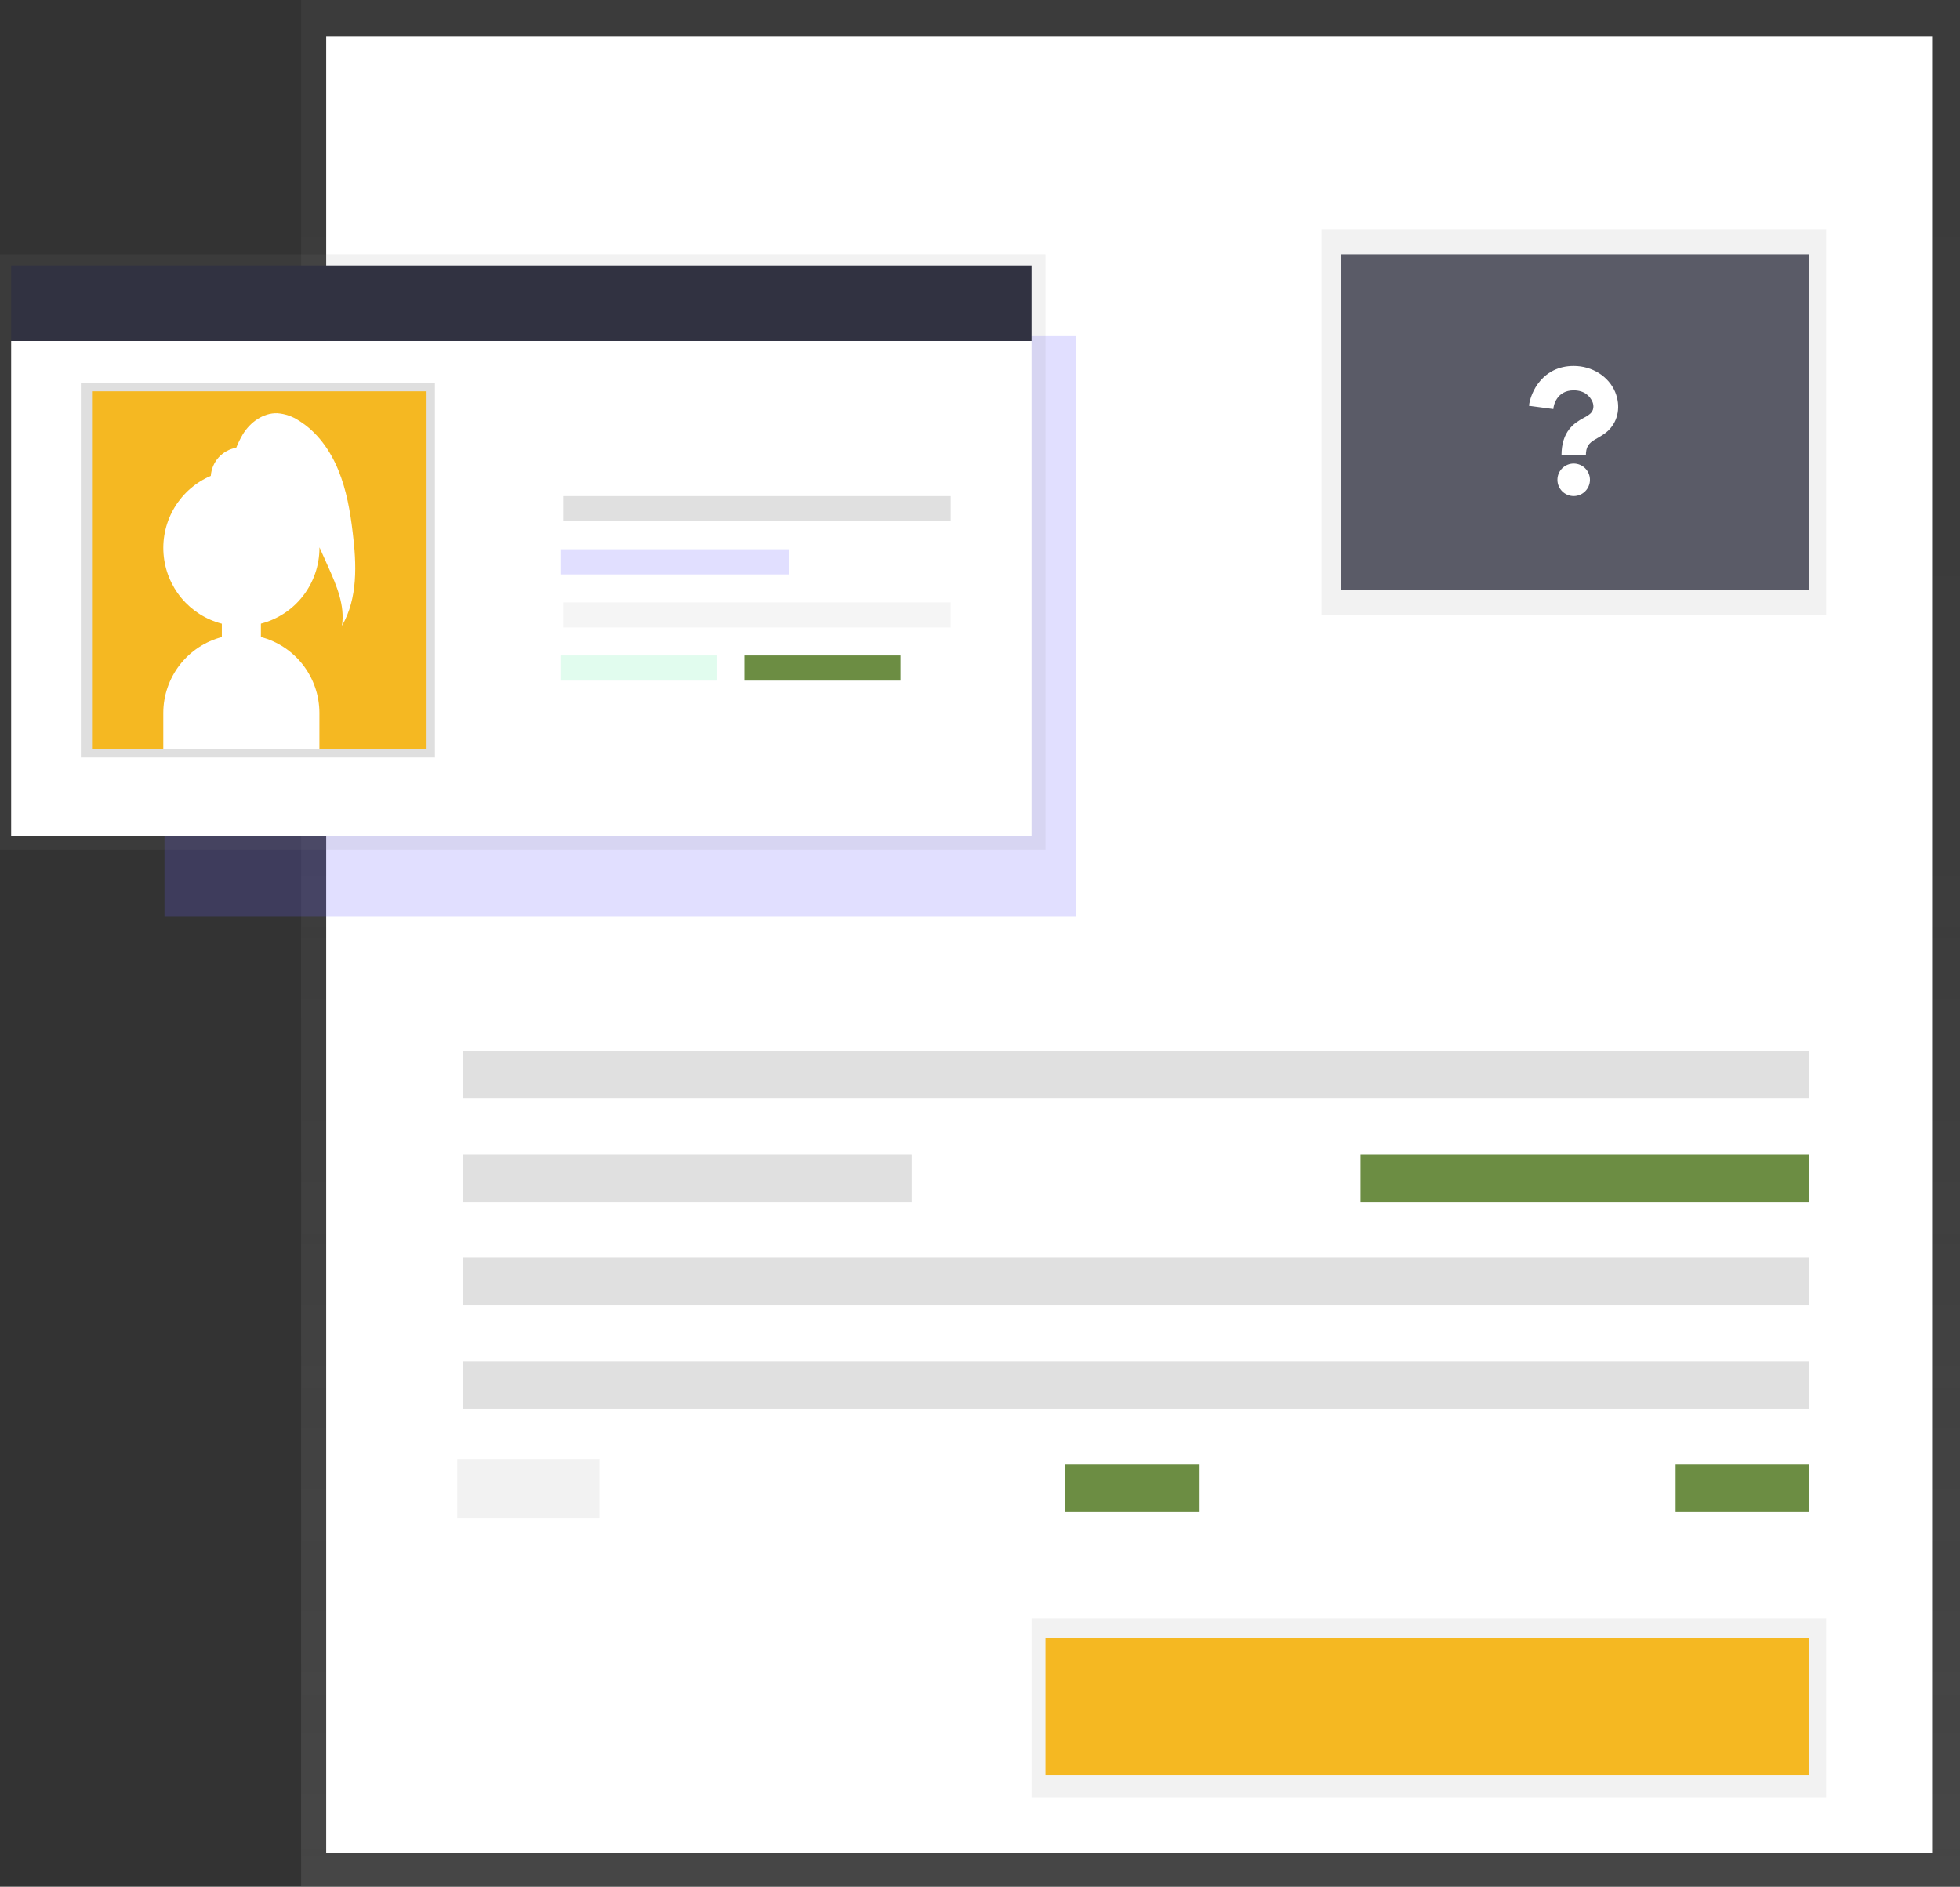 <svg width="241" height="232" viewBox="0 0 241 232" fill="none" xmlns="http://www.w3.org/2000/svg">
<rect x="0" y="0" width="241" height="232" fill="#333333" stroke="none"/>
<path d="M241 0H37.025V232H241V0Z" fill="url(#paint0_linear)"/>
<path d="M237.574 4.469H40.11V227.878H237.574V4.469Z" fill="white"/>
<path opacity="0.2" d="M132.326 41.246H20.226V112.736H132.326V41.246Z" fill="#6C63FF"/>
<path d="M128.556 31.276H0V104.484H128.556V31.276Z" fill="url(#paint1_linear)"/>
<path d="M126.843 41.932H1.372V102.769H126.843V41.932Z" fill="white"/>
<path d="M53.477 47.088H9.941V93.144H53.477V47.088Z" fill="url(#paint2_linear)"/>
<path d="M52.452 48.119H11.313V92.113H52.452V48.119Z" fill="#F5B822"/>
<path d="M43.371 65.491C43.064 62.878 42.603 60.259 41.606 57.815C40.608 55.371 39.005 53.124 36.773 51.736C35.978 51.201 35.057 50.883 34.102 50.812C32.356 50.751 30.741 51.932 29.841 53.435C29.537 53.955 29.271 54.497 29.046 55.057C28.214 55.199 27.453 55.617 26.886 56.245C26.32 56.872 25.98 57.672 25.921 58.516C24.076 59.304 22.523 60.651 21.481 62.369C20.438 64.086 19.958 66.088 20.108 68.093C20.257 70.098 21.029 72.005 22.315 73.548C23.601 75.091 25.336 76.191 27.278 76.695V78.336C25.221 78.875 23.399 80.081 22.097 81.766C20.795 83.452 20.085 85.521 20.078 87.653V92.122H39.276V87.647C39.269 85.516 38.56 83.447 37.259 81.762C35.958 80.077 34.138 78.87 32.082 78.33V76.689C34.143 76.155 35.968 74.95 37.271 73.263C38.574 71.576 39.281 69.502 39.282 67.369C39.282 67.347 39.282 67.323 39.282 67.301L40.362 69.711C41.391 72.007 42.444 74.47 42.042 76.957C44.013 73.571 43.85 69.382 43.371 65.491Z" fill="white"/>
<path d="M126.843 32.652H1.372V41.932H126.843V32.652Z" fill="#313241"/>
<path d="M116.899 61.006H69.248V64.1H116.899V61.006Z" fill="#E0E0E0"/>
<path d="M116.899 74.07H69.248V77.163H116.899V74.07Z" fill="#F5F5F5"/>
<path opacity="0.2" d="M97.017 67.538H68.907V70.632H97.017V67.538Z" fill="#6C63FF"/>
<path opacity="0.2" d="M88.105 80.598H68.907V83.692H88.105V80.598Z" fill="#69F0AE"/>
<path d="M110.728 80.598H91.531V83.692H110.728V80.598Z" fill="#6C8D43"/>
<path d="M222.488 129.234H56.907V135.076H222.488V129.234Z" fill="#E0E0E0"/>
<path d="M112.1 141.949H56.907V147.791H112.1V141.949Z" fill="#E0E0E0"/>
<path d="M222.488 141.949H167.294V147.791H222.488V141.949Z" fill="#6C8D43"/>
<path d="M222.488 154.668H56.907V160.51H222.488V154.668Z" fill="#E0E0E0"/>
<path d="M222.488 167.386H56.907V173.228H222.488V167.386Z" fill="#E0E0E0"/>
<path d="M73.706 179.415H56.222V186.633H73.706V179.415Z" fill="url(#paint3_linear)"/>
<path d="M147.412 180.101H130.957V185.943H147.412V180.101Z" fill="#6C8D43"/>
<path d="M222.488 180.101H206.032V185.943H222.488V180.101Z" fill="#6C8D43"/>
<path d="M224.544 199.007H126.843V221.005H224.544V199.007Z" fill="url(#paint4_linear)"/>
<path d="M222.487 201.411H128.556V218.254H222.487V201.411Z" fill="#F5B822"/>
<path d="M224.544 28.182H162.495V75.615H224.544V28.182Z" fill="url(#paint5_linear)"/>
<path d="M222.491 31.276H164.896V72.521H222.491V31.276Z" fill="#5A5B67"/>
<path d="M195 56H192C192 53 193.6 52 194.7 51.4C195.1 51.2 195.4 51 195.6 50.8C196.1 50.3 195.9 49.6 195.8 49.4C195.5 48.7 194.8 48 193.5 48C191.4 48 191 49.9 191 50.3L188 49.9C188.2 48.2 189.7 45 193.5 45C195.8 45 197.8 46.3 198.6 48.2C199.3 49.9 199 51.7 197.8 52.9C197.3 53.4 196.7 53.7 196.2 54C195.3 54.5 195 55 195 56Z" fill="white"/>
<path d="M195.5 59C195.5 60.105 194.605 61 193.5 61C192.395 61 191.5 60.105 191.5 59C191.5 57.895 192.395 57 193.5 57C194.605 57 195.5 57.895 195.5 59Z" fill="white"/>
<defs>
<linearGradient id="paint0_linear" x1="139.012" y1="232" x2="139.012" y2="0" gradientUnits="userSpaceOnUse">
<stop stop-color="#808080" stop-opacity="0.25"/>
<stop offset="0.54" stop-color="#808080" stop-opacity="0.12"/>
<stop offset="1" stop-color="#808080" stop-opacity="0.1"/>
</linearGradient>
<linearGradient id="paint1_linear" x1="26915.7" y1="24882.4" x2="26915.7" y2="7469.91" gradientUnits="userSpaceOnUse">
<stop stop-color="#808080" stop-opacity="0.25"/>
<stop offset="0.54" stop-color="#808080" stop-opacity="0.12"/>
<stop offset="1" stop-color="#808080" stop-opacity="0.1"/>
</linearGradient>
<linearGradient id="paint2_linear" x1="1419.66" y1="10538.8" x2="7594.01" y2="10538.8" gradientUnits="userSpaceOnUse">
<stop stop-color="#808080" stop-opacity="0.25"/>
<stop offset="0.54" stop-color="#808080" stop-opacity="0.12"/>
<stop offset="1" stop-color="#808080" stop-opacity="0.1"/>
</linearGradient>
<linearGradient id="paint3_linear" x1="3755.84" y1="4555.96" x2="3755.84" y2="4386.7" gradientUnits="userSpaceOnUse">
<stop stop-color="#808080" stop-opacity="0.25"/>
<stop offset="0.54" stop-color="#808080" stop-opacity="0.12"/>
<stop offset="1" stop-color="#808080" stop-opacity="0.1"/>
</linearGradient>
<linearGradient id="paint4_linear" x1="56039.6" y1="15994" x2="56039.6" y2="14422" gradientUnits="userSpaceOnUse">
<stop stop-color="#808080" stop-opacity="0.25"/>
<stop offset="0.54" stop-color="#808080" stop-opacity="0.12"/>
<stop offset="1" stop-color="#808080" stop-opacity="0.1"/>
</linearGradient>
<linearGradient id="paint5_linear" x1="39274.5" y1="11680.4" x2="39274.5" y2="4371.09" gradientUnits="userSpaceOnUse">
<stop stop-color="#808080" stop-opacity="0.25"/>
<stop offset="0.54" stop-color="#808080" stop-opacity="0.12"/>
<stop offset="1" stop-color="#808080" stop-opacity="0.1"/>
</linearGradient>
</defs>
</svg>
